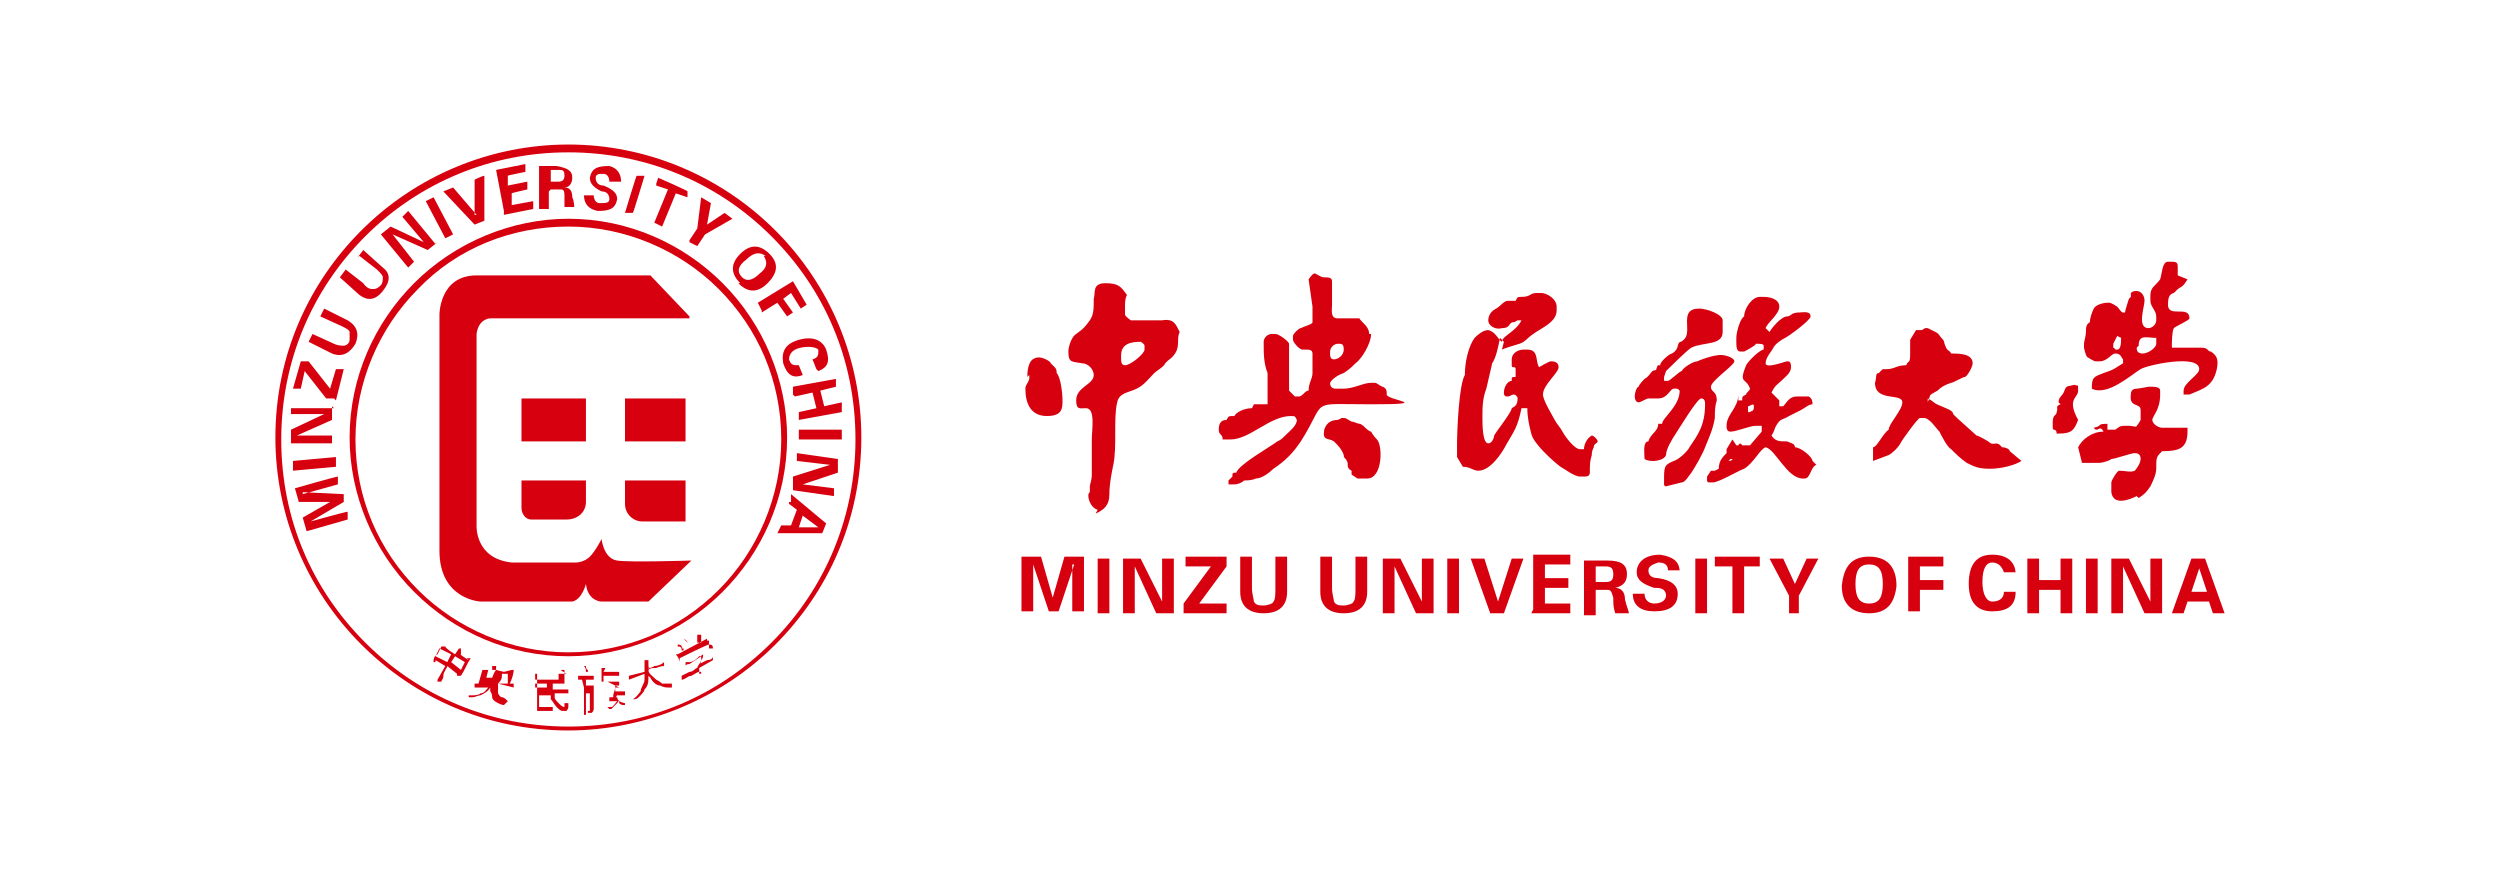 <?xml version="1.0" encoding="UTF-8"?>
<svg xmlns="http://www.w3.org/2000/svg" version="1.1" viewBox="0 0 128 44.9">
  <defs>
    <style>
      .cls-1 {
        fill: #d7000f;
        fill-rule: evenodd;
      }
    </style>
  </defs>
  <!-- Generator: Adobe Illustrator 28.7.1, SVG Export Plug-In . SVG Version: 1.2.0 Build 142)  -->
  <g>
    <g id="_图层_1" data-name="图层_1">
      <g>
        <path class="cls-1" d="M29.1,7.4c4,0,7.8,1.6,10.6,4.4,2.8,2.8,4.4,6.6,4.4,10.6,0,4.2-1.7,7.9-4.4,10.6-2.8,2.8-6.7,4.4-10.6,4.4-4.2,0-7.9-1.7-10.6-4.4-2.8-2.8-4.4-6.6-4.4-10.6,0-4.2,1.7-7.9,4.4-10.6,2.8-2.8,6.6-4.4,10.6-4.4ZM29.1,7.8c-3.9,0-7.6,1.5-10.4,4.3-2.8,2.8-4.3,6.5-4.3,10.4,0,4.1,1.6,7.7,4.3,10.4,2.8,2.8,6.5,4.3,10.4,4.3,4.1,0,7.7-1.6,10.4-4.3,2.8-2.8,4.3-6.5,4.3-10.4,0-4.1-1.6-7.7-4.3-10.4-2.8-2.8-6.5-4.3-10.4-4.3h0Z"/>
        <path class="cls-1" d="M29.1,11.2c3.1,0,5.9,1.3,7.9,3.3,2.1,2.1,3.3,5,3.3,7.9,0,3.1-1.3,5.9-3.3,7.9-2.1,2.1-5,3.3-7.9,3.3-3,0-5.8-1.2-7.9-3.3-2.1-2.1-3.3-5-3.3-7.9,0-3.1,1.3-5.9,3.3-7.9,2.1-2.1,5-3.3,7.9-3.3ZM29.1,11.6c-2.9,0-5.7,1.1-7.7,3.2-2,2-3.2,4.8-3.2,7.7,0,3,1.2,5.7,3.2,7.7,2,2,4.8,3.2,7.7,3.2,3,0,5.7-1.2,7.7-3.2,2-2,3.2-4.8,3.2-7.7,0-3-1.2-5.7-3.2-7.7-2-2-4.8-3.2-7.7-3.2h0Z"/>
        <path class="cls-1" d="M32,24.6h3.1v2.1h-2.2c-.5,0-.9-.4-.9-.9,0,0,0-1.1,0-1.1ZM35.3,16.3h-10.2s-.6,0-.7.8c0,.8,0,9.8,0,9.8,0,0-.1,1.7,1.8,1.9h3.3s.4,0,.7-.3c.3-.3.6-.9.6-.9,0,0,.1,1,.8,1.1.6.1,3.8,0,3.8,0l-2.2,2.1h-2.4s-.7,0-.8-.9c0,0-.2.8-.7.9-.5,0-4.7,0-4.7,0,0,0-2.1-.1-2.1-2.6v-12.1s0-2,1.9-2h8.9l2,2.1h0ZM32,22.6h3.1v-2.2h-3.1v2.2ZM26.7,22.6h3.3v-2.2h-3.3v2.2ZM26.7,24.6h3.3v1.1c0,.5-.4.9-1,.9h-1.8c-.3,0-.5-.3-.5-.6v-1.5h0ZM23.1,33.5l-.6-.3-.2.4.6.3h0c0,0,.2-.4.2-.4ZM23.9,33.7c0,0,.1,0,.2,0,0,0,0,0,0,0-.2.3-.3.6-.5.9,0,0,0,0,0,0h-.2c0-.1,0-.1,0-.1h0c0,0-.5-.4-.5-.4,0,.1-.2.3-.2.5s-.1.2-.1.3c0,0,0,0,0,0h-.2c0-.1,0-.1,0-.1l.4-.7-.5-.3h0c0,.1,0,.1,0,.1,0,0,0,0,0,0,0,0,0,0-.1,0,0,0,0,0,0,0,0,0,0,0,0,0,0,0,0,0,0-.1,0,0,0-.2.2-.3l.2-.4s0,0,0,0h.2c0,.1.5.4.5.4l.2-.3s0,0,0,0c0,0,0,0,0,0,0,0,.1,0,.1,0,0,0,0,0,0,0,0,0,0,0,0,0,0,0,0,0,0,0v.3c-.1,0,.4.3.4.3h0ZM23.6,34.3l.2-.4-.5-.3-.2.3h0c0,0,.5.4.5.4ZM25.4,34.3h-.4c0,0-.1.4-.1.4h.3c0,0,.1-.3.2-.4h0ZM26.2,34.3h.1s0,0,0,0c0,0,0,0,0,0,0,.2-.1.5-.2.7h.2s0,0,0,0c0,0,0,0,0,0v.2s0,0,0,0c0,0,0,0,0,0h0s-.8-.2-.8-.2c0,.1,0,.2,0,.3,0,0,0,.1,0,.2,0,0,.1.2.2.2.1,0,.2.1.3.2h0c0,0-.1.1-.2.2,0,0-.1,0-.3-.1-.2-.1-.3-.2-.3-.3,0,0,0-.2-.1-.3,0,0,0-.2,0-.2-.1.2-.3.3-.5.4-.1,0-.3.1-.4.1-.1,0-.2,0-.2,0,0,0,0,0,0-.1,0,0,0,0,0,0,0,0,0,0,0,0,0,0,.1,0,.2,0,.1,0,.3,0,.4-.1.2,0,.3-.2.4-.3,0,0-.2,0-.3,0h-.4c0,0,0,0,0,0,0,0,0,0,0,0v-.2s0,0,0,0h0s.2,0,.2,0l.2-.7s0,0,0,0c0,0,.1,0,.1,0s0,0,0,0h.4c0,0,0-.2,0-.2,0,0,0,0,0,0,0,0,0,0,0,0h0c0,0,.1,0,.2,0,0,0,0,0,0,0,0,0,0,0,0,0,0,0,0,0,0,0v.2c0,0,.4.1.4.1h0ZM26,35v-.5c.1,0-.3,0-.3,0,0,.2,0,.3-.2.5h.5c0,0,0,0,0,0ZM28,35h-.6s0,.2,0,.2h.6s0,0,0-.1c0,0,0,0,0-.1ZM28.7,34.3h.2s0,0,0,0c0,.4,0,.6,0,.7,0,0,0,0,0,0h-.2s0,0,0,0h-.4c0,0,0,.2,0,.3,0,0,.2,0,.3,0,.2,0,.3,0,.5,0,0,0,0,0,0,0v.2s0,0,0,0h0s-.7,0-.7,0h0c0,.1,0,.1,0,.2,0,.1.1.2.2.3.1.1.2.2.3.2,0,0,0,0,0-.2,0,0,0,0,0,0,0,0,0,0,0,0,0,0,0,0,.1,0,0,0,0,0,.1,0,0,0,0,0,0,0,0,0,0,.2,0,.2,0,.1-.1.2-.1.2,0,0-.1,0-.2,0-.1,0-.2-.1-.3-.2-.1-.1-.2-.3-.3-.4,0,0,0-.1,0-.2h-.6s0,.6,0,.6c.1,0,.2,0,.3,0h.4c0,0,0,0,0,0h0s0,.2,0,.2c0,0,0,0,0,0-.1,0-.3,0-.4,0-.1,0-.3,0-.4,0,0,0,0,0,0,0,0,0,0,0,0-.1,0,0,0-.1,0-.1,0,0,0,0,0-.1v-.3s0-.5,0-.5v-.8s0,0,0,0c0,0,0,0,0,0,0,0,0,0,0,0,0,0,0,0,.1,0,0,0,1.4,0,1.4,0ZM28.6,34.8v-.3s-1.2,0-1.2,0v.3s1.2,0,1.2,0ZM29.8,34.8h-.2s0,0,0,0c0,0,0,0,0,0v-.2s0,0,0,0h0s.1,0,.2,0h.2s.1,0,.2,0c0,0,.2,0,.2,0,0,0,0,0,0,0v.2s0,0,0,0c0,0,0,0,0,0,0,0-.1,0-.2,0,0,0-.1,0-.2,0h0c0,.1,0,.2,0,.3h.2s.2,0,.2,0c0,0,0,0,0,.1,0,.1,0,.3,0,.6,0,.2,0,.4,0,.5,0,0,0,.1-.1.2,0,0-.1,0-.2,0,0,0,0,0,0,0,0,0,0,0,0-.1,0,0,0,0,0,0,0,0,0,0,0,0,0,0,0,0,.1,0,0,0,0,0,0,0,0,0,0,0,0,0,0,0,0-.2,0-.5,0-.1,0-.2,0-.4h-.2s0,0,0,0c0,0,0,.2,0,.4,0,.1,0,.3,0,.4,0,0,0,.2,0,.3,0,0,0,0,0,0,0,0,0,0-.1,0,0,0,0,0,0,0,0,0,0,0,0-.1,0,0,0-.1,0-.2,0,0,0-.2,0-.3,0-.1,0-.3,0-.4v-.4s0,0,0,0ZM30.1,34.4s0,0-.1,0c0,0,0,0,0,0,0,0,0,0,0,0,0-.1,0-.2-.1-.3h0s0,0,0,0c0,0,0,0,.1,0h0c0,0,0,.2.1.2,0,0,0,.1,0,.1ZM31.1,34.9h.2s.1,0,.2,0c0,0,.1,0,.2,0,0,0,0,0,0,0v.2s0,0,0,0h0s0,0-.1,0c0,0,0,0-.1,0h0c0,.1,0,.2,0,.3,0,0,.2,0,.2,0,0,0,.2,0,.3,0,0,0,0,0,0,0v.2s0,0,0,0h0s-.2,0-.2,0c0,0-.1,0-.2,0,0,0,0,0,0,.1,0,0,0,.1.1.2,0,0,.2.1.3.1,0,0,0,0,0,0,0,0,0,0,0,0,0,0,0,0,0,.1,0,0,0,0-.1,0,0,0-.1,0-.2-.1,0,0,0,0,0-.1,0,0,0,0,0-.1,0,.1-.1.2-.2.3,0,0-.1.1-.2.2,0,0-.1,0-.1,0,0,0,0,0-.1-.1,0,0,0,0,0,0,0,0,0,0,0,0,0,0,.1,0,.2,0,.1,0,.2-.2.3-.3,0,0,0,0,0,0,0,0-.2,0-.2,0h-.2s0,0,0,0c0,0,0,0,0,0v-.2s0,0,0,0h0c.1,0,.3,0,.4,0h0c0-.2,0-.2,0-.2,0,0,0,0,0,0h0c0,.2-.1.2-.1.2,0,0,0,0,0,0,0,0,0,0-.1,0,0,0,0,0,0,0,0,0,0,0,0-.1,0-.1.1-.3.1-.4,0,0,0,0,0,0,0,0,0,0,0,0,0,0,.1,0,.2,0,0,0,0,0,0,0,0,0,0,0,0,0,0,0,0,0,0,0h0c0,0,0,0,0,0ZM30.9,34.4h.4c0,0,.1,0,.2,0,0,0,.2,0,.2,0,0,0,0,0,0,0v.2s0,0,0,0h0c0,0-.1,0-.2,0-.1,0-.2,0-.2,0,0,0-.1,0-.2,0h-.2s0,0,0,0c0,0,0,.2,0,.2,0,0,0,.1,0,.1,0,0,0,0-.1,0,0,0,0,0,0,0h0c0-.2,0-.3,0-.4,0,0,0-.1,0-.2,0,0,0,0,0-.1,0,0,0,0,0,0,0,0,0,0,0,0,0,0,0,0,.1,0,0,0,.1,0,.1,0,0,0,0,0,0,0,0,0,0,0,0,0,0,0,0,0,0,0ZM33.2,34.2c0,0,.2,0,.3-.1.2,0,.4-.1.5-.2,0,0,0,0,0,0,0,0,0,0,0,0v.2c0,0,0,0,0,0h0c0,0-.2,0-.4.1-.2,0-.3,0-.4.1,0,.2.2.3.4.5,0,0,.2.1.3.2.2,0,.3,0,.5,0,0,0,0,0,0,0,0,0,0,.1,0,.2,0,0,0,0-.2,0-.1,0-.2,0-.4-.1-.2,0-.4-.2-.5-.4,0,0,0,0-.1-.1h0c0,.3,0,.5-.2.7,0,.1-.2.3-.3.4,0,0-.1.1-.2.1,0,0,0,0-.1,0,0,0,0,0,0,0,0,0,0,0,0,0,.2-.1.3-.3.4-.4,0-.2.2-.4.2-.6,0,0,0-.2,0-.3l-.8.3h0s0,0,0,0v-.2c0,0,0,0,0,0h0s.8-.2.8-.2c0-.1,0-.3,0-.4,0,0,0-.1,0-.2,0,0,0,0,0,0,0,0,0,0,0,0h0c0,0,.1,0,.2,0,0,0,0,0,0,0,0,0,0,0,0,0,0,0,0,0,0,0v.2c0,.1,0,.2.1.4h0ZM35,33.2s0,0,0,0c0,0,0,0,0,.1h-.1c0-.2-.1-.2-.2-.2h0s0,0,0,0c0,0,0,0,0-.1,0,0,0,0,0,0,0,0,.2,0,.2.1s.1,0,0,.1ZM35.4,32.9s0,0,0,0h-.1c0,0,0,0-.1,0,0,0-.1-.1-.2-.2h0s0,0,0,0c0,0,0,0,0,0h0c0,0,.2.1.2.2,0,0,0,0,0,0ZM36.2,32.8h.1c0,0,0,0,0,0v.2c.2,0,.2.1.2.2,0,0,0,0,0,0h-.2c0,0,0,0,0,0v-.2c-.1,0-1.5.7-1.5.7v.2c.1,0,.1,0,.1,0,0,0,0,0,0,0,0,0,0,0-.1,0,0,0,0,0,0,0,0,0,0,0,0,0,0-.1-.1-.3-.2-.4,0,0,0,0,0,0h.1s1.5-.8,1.5-.8h0ZM35.9,32.4s0,0,0,0c0,0,0,0,0,0v.3c0,0,0,.1,0,.2,0,0,0,0,0,0h-.2s0,0,0,0c0,0,0-.1,0-.2,0,0,0,0,0-.1,0,0,0,0,0-.1,0,0,0,0,0,0,0,0,0,0,0,0,0,0,0,0,.1,0,0,0,.1,0,.1,0ZM35.9,33.6l-.3.2-.3.2c0,0-.2,0-.2.1,0,0,0,0,0,0v-.2c0,0,0,0,0,0,0,0,.1,0,.2,0,.2,0,.4-.2.5-.3,0,0,.1,0,.2-.1h0s0,0,0,0h0s0,0,0,0c0,0,0,0,0,0,0,.1,0,.2-.1.3,0,0,0,.2-.1.2,0,0,.2-.1.4-.2.2,0,.3-.1.3-.2h0s0,0,0,0v.2c0,0,0,0,0,0,0,0,0,0,0,0l-.7.4v.2c.1,0,.1,0,.1,0,0,0,0,0,0,.1,0,0,0,0,0,0,0,0,0,0,0,0,0,0,0,0,0,0,0,0,0,0-.1,0,0,0,0,0,0,0h0s0,0,0,0h0s0,0,0,0c0,0,0,0,0,0,0,0,0,0,0,0h0c0,0,0-.1,0-.1-.1,0-.2.1-.4.2-.2,0-.3.2-.5.2,0,0,0,0,0,0v-.2c0,0,0,0,0,0h0s.4-.2.4-.2c.2,0,.3-.2.4-.2,0,0,0,0,0,0,0,0,0,0,0,0,0,0,0,0,0,0,0-.1.2-.3.2-.4h0ZM15.5,25.3h0s1.8-.5,1.8-.5v-.4c-.1,0-2.2.6-2.2.6l.2.7h1.6c0,0,0,0,0,0l-1.4.8.2.7,2.1-.6v-.4c-.1,0-1.9.5-1.9.5h0s1.7-1,1.7-1v-.4c0,0-2.1-.1-2.1-.1ZM15,23.6v.5s2.2-.2,2.2-.2v-.5s-2.2.2-2.2.2ZM17.1,20.9h-2.2c0,0,0,.3,0,.3h1.7c0,0,0,0,0,0l-1.7.8v.7s2.1,0,2.1,0v-.4s-1.8,0-1.8,0h0s1.8-.8,1.8-.8c0,0,0-.7,0-.7ZM17.2,20.5l.4-1.6h-.4c0,0-.3,1-.3,1l-1.1-1.4h-.4c0,0-.4,1.4-.4,1.4h.4c0,0,.2-.9.2-.9l1.1,1.4h.4c0,0,0,0,0,0ZM16.4,16.2l1.1.5c.2.1.4.2.4.3,0,.1,0,.2,0,.4,0,.2-.2.3-.3.3-.1,0-.3,0-.5-.1l-1.1-.5-.2.4,1.2.6c.5.2.9,0,1.2-.5.2-.5.1-.9-.4-1.2l-1.2-.6-.2.4h0ZM18.4,13.1l.9.7c.2.2.3.3.3.4,0,.1,0,.3-.1.4-.1.1-.2.2-.4.2-.1,0-.3,0-.5-.3l-.9-.7-.3.4,1,.9c.4.3.8.3,1.2-.2.4-.5.4-.9,0-1.2l-1-.9s-.3.4-.3.4ZM22.3,12.5l-1.4-1.7-.3.3,1.1,1.3h0s-1.7-.8-1.7-.8l-.5.4,1.4,1.7.3-.3-1.1-1.4h0s1.8.8,1.8.8l.5-.4h0ZM22.2,10.1l-.4.2,1,1.9.4-.2-1-1.9ZM24.3,11.5l.5-.2v-2.3c-.1,0-.5.2-.5.2v1.8c.1,0,.1,0,.1,0l-1.2-1.4-.5.2s1.6,1.7,1.6,1.7ZM25.8,11l1.5-.3v-.4c0,0-1.1.2-1.1.2v-.6c-.1,0,.8-.2.8-.2v-.4c0,0-1,.2-1,.2v-.5c-.1,0,.9-.2.9-.2v-.4c0,0-1.5.3-1.5.3l.4,2.1h0ZM28.2,8.7h.4c.2,0,.3,0,.3.3,0,.2-.1.3-.3.3h-.4s0-.6,0-.6h0ZM28.2,9.7h.5c.1,0,.2,0,.2.3,0,.2,0,.4,0,.6h.5c0,0,0-.3-.1-.5,0,0,0,0,0,0,0-.3-.1-.5-.4-.5h0c.3,0,.4-.3.4-.5,0-.4-.3-.5-.8-.6h-.9s0,2.2,0,2.2h.5s0-.9,0-.9ZM31.8,9.3c0-.4-.2-.7-.6-.8-.6,0-.9.1-1,.6,0,.3.2.5.6.7,0,0,0,0,0,0,.3,0,.4.2.4.4,0,.2-.2.2-.5.2-.2,0-.3-.2-.3-.4h-.5c0,.4.2.7.7.8.6,0,.9-.1,1-.6,0-.3-.2-.5-.7-.7,0,0,0,0,0,0-.3,0-.4-.2-.4-.4,0-.2.2-.2.4-.2.2,0,.3.2.3.4,0,0,.4,0,.4,0ZM33.1,9h-.5c0-.1-.6,1.9-.6,1.9h.4c0,.1.6-1.9.6-1.9ZM33.6,9.5l.6.2-.7,1.7.4.2.7-1.7.6.2v-.3c.1,0-1.5-.7-1.5-.7,0,0-.1.3-.1.3ZM35.3,12.4l.4.2.4-.6,1.4-.8-.4-.3-.9.6.2-1.1-.5-.3-.2,1.6s-.4.6-.4.6ZM37.8,14.5c.5.5,1,.5,1.5,0,.5-.5.6-1,.1-1.5-.5-.5-1-.5-1.5,0-.5.5-.5,1,0,1.5ZM39.1,13.1c.2.3.2.6-.2.9-.4.4-.7.4-.9.2-.3-.3-.2-.6.2-.9.4-.4.7-.4,1-.2ZM39,16l.8-.5.5.7.3-.2-.5-.7.4-.3.5.8.3-.2-.7-1.2-1.8,1.1.2.4h0ZM41.9,19c.5-.2.6-.5.4-1.1-.2-.5-.7-.7-1.4-.5-.7.2-.9.6-.8,1.2.2.6.5.8,1,.6l-.2-.5c-.3,0-.4,0-.5-.3,0-.2.1-.5.6-.6.5-.1.8,0,.9.1,0,.3,0,.4-.3.5,0,0,.2.5.2.5ZM40.7,20.3l.9-.2.2.8-.9.2v.4c0,0,2.2-.4,2.2-.4v-.5c0,0-.9.2-.9.2l-.2-.8.8-.2v-.4c0,0-2.2.4-2.2.4,0,0,0,.4,0,.4ZM43.1,22.5v-.5s-2.2,0-2.2,0v.5s2.2,0,2.2,0ZM40.6,25.1l2.1.3v-.4c0,0-1.6-.2-1.6-.2h0s1.8-.6,1.8-.6v-.7c0,0-2.1-.3-2.1-.3v.4c0,0,1.7.2,1.7.2h0s-1.9.6-1.9.6c0,0,0,.7,0,.7ZM40.4,25.8l.4.3-.3.8h-.5s-.2.4-.2.4h2.3s.2-.5.2-.5l-1.8-1.5v.4c-.1,0-.1,0-.1,0ZM41.1,26.4l.8.6h0s-1,0-1,0l.2-.6ZM109.5,17.7c0-.6.4-.4.9-.4h0c0,0,0,.3,0,.3,0,.2-.4.5-.7.5s-.3-.2-.3-.3h0ZM108.4,17.2h0s.2.1.2.1c0,.2,0,.6-.2.6s0,0-.2-.1v-.2c0,0,.2-.4.2-.4ZM110.1,15.2v.2c0,.3.3.5.3.8v.2c0,.2-.2.4-.4.4-.6,0-.2-1.1-.2-1.4h0c0-.3-.2-.5-.4-.5-.1,0-.2,0-.3.1,0,0,0,.1,0,.2,0,0,0,0-.1.1,0,0-.2.6-.2.7,0,0,0,0-.1,0-.1,0-.2-.2-.3-.3,0,0-.3-.2-.4-.2h-.1c-.2,0-.6.1-.7.3-.1.2-.2.5-.2.7-.2.1-.2.3-.2.5,0,.2-.1.5-.1.6v.2s.1.5.2.5c0,0,.3.2.4.2h.2c.4,0,.6-.4.8-.4h0c.3,0,.3.2.4.3v.2c-.5.3-.4.3-1,.5-.5.2-.6.2-.6.8.8.4,2-.7,2.5-1,.3-.2,3-.8,3,0h0c0,.3-.8.7-.8,1.1h0c0,.2,0,.2,0,.2h.3c.7-.3,1.2-.4,1.4-1.3.1-.5,0-.7-.3-.9-.2,0-.1-.2-.5-.2s-.5,0-.7,0h-.6c0,0-.2,0-.2,0,0-.3,0-.8.1-1,.1-.1.8-.4.8-.5,0-.7-1.1,0-1.1-.7s.3-.5.4-.7c.3-.3.3-.1.6-.6l-.5-.2v-.4s0,0,0,0c0-.2,0-.3-.3-.3h-.2c-.3,0-.3.6-.4.9-.2.3-.5.4-.5.8h0ZM52.7,19.2v.2c-.1.3-.2.3-.2.5,0,.8.3,1.4,1.1,1.4s.8-.4.8-.8-.1-1.2-.3-1.4c0-.1,0-.2-.1-.3,0,0-.1-.1-.2-.2,0-.1-.4-.3-.6-.3-.5,0-.6.5-.6,1h0ZM105.5,20.7c-.3.1-.1.2-.2.4,0,.2-.2.1-.2.5v.3c0,.2.2,0,.2.3h.1c.7,0,.8-.2,1-.7-.6-1.1,0-1.1,0-1.5s0-.2-.2-.3c-.3.1-.4,0-.5.3-.1.3-.3.3-.3.6ZM98.7,20.6c.2-.5,0-.3.5-.6.2-.2.4-.3.7-.4.1,0,.6-.3.7-.3.1,0,.4-.5.4-.7h0c0-.5-.7-.5-1.1-.5-.1-.2-.2-.1-.3-.4-.1-.2,0-.2-.2-.4-.1-.1-.1-.2-.3-.3,0,0-.4-.2-.4-.2h-.1c-.1,0,0,0-.2.1-.1,0-.2,0-.3,0,0,0-.3.5-.3.5,0,.2,0,.5,0,.7,0,.6-.1.3-.2.6-.5,0-.6.2-1,.2-.3,0-.2,0-.4.2-.2,0-.1.2-.2.5,0,1,1.4.5,1.4,1h0c0,.4-.7,1.1-.7,1.4-.3.2-.6.9-.8.9v.6c0,0,0,.1,0,.1s.8-.3.8-.3c.2-.1.5-.4.6-.6.1-.2.9-1.3,1-1.3h.2c.3,0,.6.5.8.7.1.2.4.8.6.9.2.2.5.5.8.7.4.2.6.3,1.2.3s1.3-.2,1.6-.4h0s-.6-.5-.6-.5h0c0-.1-.2-.2-.4-.2-.3-.4-.4,0-.7-.3,0,0-.5-.3-.6-.3l-1-.9-.2-.2h0c0-.2-.4-.3-.6-.4-.5-.2-.3-.2-.7-.4h0ZM87.8,24.2h0c0,0,0,0,0,0h0ZM88.7,23.5h0c0,.1-.2.1-.2.1h0c0,0,.1-.1.1-.1ZM89.5,20.8c.1,0,.3-.2.3,0h0c0,.3-.1.2-.2.3h-.1c0-.1,0-.3,0-.3ZM87.8,24.1h-.2s-.2.3-.2.3v.2c0,0,0,.1.1.1h.2c.3,0,1.3-.6,1.6-.7.5-.3.8-1,1.1-1.1.5.1,1.1,1.6,1.9,1.6h.1c.3,0,.3-.6.6-.7l-.2-.2c0-.2-.6-.7-.9-.7,0-.2-.2-.2-.4-.3-.4,0-.6,0-.8-.3.2-.3.1-.3.3-.6.2-.3.3-.2.6-.4.2-.1.4-.2.6-.3.2-.1.4-.3.6-.3,0-.1,0-.3-.2-.4-.2,0-.4,0-.6,0-.4,0-.5.3-.7.5h-.2c0,0,0-.3,0-.3l-.4-.4c.2-.4.3-.4.5-.6.2-.2.5-.4.5-.7s-.1-.3-.2-.3-1.1.4-1.1.1.3-.6.4-.8c.1-.2.4-.4.6-.5.2-.1,1.3-.9,1.3-1.1,0-.3-.4-.2-.6-.2-.4,0-.4.2-.6.2-.3,0-.8.6-.9.8l-.2-.2c.1-.3.7-.7.7-1.1s-.5-.5-.8-.5h-.2c-.4,0-.8.6-.8,1-.2.1-.4.8-.4,1.1v.2c0,.2,0,.5.2.5h.2s.6-.3.6-.4c.2,0,.4,0,.4.1v.2c-.2,0-.8.6-.9.8-.4,1,0,.6.2,1.2,0,.1-.2.2-.2.3h0c-.2.1-.2.1-.2.3h-.2s0-.3,0-.3h0c0,.7-.6,1-.6,1.6,0,.1,0,.3.2.3.3,0,1-.3,1.3-.3s.2,0,.3,0v.3s-.6.7-.6.7c-.2,0-.2,0-.4,0,0,0-.1-.2-.2,0h-.1l-.2-.3h0s-.3.5-.3.5v.2c-.2.2-.4.4-.4.8h0ZM68.5,21.5c-.4,0-.6.2-.7.5-.1.6.2.4.5.6.2.2.4.4.5.7,0,.2.1.1.2.4,0,.2,0,.3.2.4v.2l.3.2h.5c0,0,0,0,0,0,.8,0,.8-1.7.5-2,0,0-.2-.2-.3-.4-.1,0-.3-.2-.4-.3-.3-.2,0,0-.5-.2-.2,0-.3-.2-.5-.2,0,0-.1,0-.1,0ZM76.9,17.9c.2-.1.6-.2.9-.3.3-.1.4-.3.7-.5.4-.3,1.2-.6,1.2-1.2v-.2c0-.4-.5-.7-.8-.7h-.2c-.4,0-.3.2-.8.2-.2,0-.2,0-.3.2-.1,0-.3,0-.4,0-.2,0-.4.3-.6.4-.2.1-.4.3-.4.6s.4.5.7.4c.1,0,.3,0,.4-.2.2-.2.1,0,.4-.2h.2c-.3.6-1,.8-1,1.1-.2-.1-.3-.5-.7-.6-.3,0-.6.3-.7.4-.3.4-.5,1.2-.5,1.9-.3.5-.4,2.8-.4,3.6v.6s.3.5.3.5c.4,0,.5.2.8.2h0c.6,0,1.2-.9,1.4-1.3.4-.7.6-.9.8-1.9h.3c0,.5.1.9.2,1.3.1.5,1.1,1.4,1.5,1.7.2.1.7.5,1,.5h.2c.1,0,.3,0,.3-.2,0-.4,0-.6.1-.9,0-.1,0-.2.1-.4,0-.2.2-.2.2-.3s-.2-.3-.3-.3c-.2.1-.4.4-.4.7h-.2c-.3,0-.8-.7-.9-.9-.1-.2-.3-.4-.4-.6-.1-.2-.6-1-.6-1.3,0-.5.8-1.1.8-1.4s-.3-.3-.4-.3-.6.3-.6.3c-.2-.3,0-.9-.6-.9h-.2c-.3,0-.6.2-.6.5v.3c0,.2.2,0,.2.2v.4c-.2,0-.2,0-.2.2-.2,0-.4.3-.4.6h0c0,.2.1.2.2.2.1,0,.2-.1.3-.1h0c.1,0,.2.1.2.2h0c0,.3-.1.4-.3.5,0,.2-.8,1.2-.9,1.4,0,.1-.1.4-.3.4h0c-.3,0-.3-1-.3-1.3,0-.5,0-1,.2-1.5.1-.4.2-.9.3-1.3.2-.3.3-.8.4-1.3l.2.2h0Z"/>
        <path class="cls-1" d="M68.1,18c0-.2.2-.4.4-.4s.3,0,.3.3c0,.3-.3.5-.5.5s-.2-.2-.2-.3h0c0-.1,0-.1,0-.1ZM70.1,17.1c0-.4-.4-.6-.5-.8-.2,0-.8,0-1.1,0-.4,0-.3-.4-.3-.7s0-1.1,0-1.2c0-.2-.2-.2-.4-.2-.2,0-.4-.2-.5-.2s-.3.3-.3.3l.2,1.4v.8c0,.1-.4.2-.6.3-.1,0-.4.3-.4.4v.2c0,.1.3.5.5.5s.2,0,.2,0c.1,0,.3,0,.3.2s0,.8,0,1c0,.3-.2.5-.2.9-.2,0-.3.3-.5.3h-.2c0,0-.2-.2-.3-.3v-.5s0-.8,0-.8c0-.4,0-.8,0-1.1,0-.1-.5-.5-.7-.5h-.2c-.2,0-.4.2-.4.4,0,.6,0,1.1.2,1.6,0,.2,0,1.3,0,1.6h-.7c0,0-.1.2-.1.2-.4,0-.8.2-.9.4-.3,0-.3,0-.4.2-.3,0-.4.2-.4.5h0c0,.3.2.2.2.5.2,0,.3,0,.4,0,1,0,2-1.2,3.1-1.2h0c.2,0,.2,0,.3.2,0,.3-.4.6-.6.8s-.2.2-.4.3c-.4.3-2,1.2-2.1,1.6-.2,0-.2,0-.2.2l-.2.2v.2c.1,0,.3,0,.3,0,.2,0,.4-.1.5-.2.1,0,.4,0,.6-.1.3,0,.7-.3.9-.5.6-.4,1-.8,1.4-1.4,1.4-2.2.3-1.9,3.6-1.9s.8-.2.8-.5c0-.2,0-.3-.2-.4-.1,0-.3-.2-.4-.2h-.2c-.4,0-.9.3-1.4.3h-.4c-.2,0-.3-.1-.3-.3.1-.2.4-.4.7-.5.3-.2.4-.3.6-.5.3-.2.8-1,.8-1.5h0ZM85.3,19c0,0,1.1-1.1,1.3-1.2.6-.3,1.6-.1,1.6-.8v-.6c0-.3-.8-.6-1.2-.6h0c-1.1,0-.3,1.2-.8,1.6-.2.2-.2,0-.3.3,0,.1-.1.3-.3.4-.1,0-.6.4-.6.6-.2,0-.1,0-.2.2,0,.1,0,0-.2.1-.1.1-.2.3-.4.4,0,0-.3.3-.3.4-.1,0-.2.3-.2.5s.1.3.2.3.4-.2.5-.2c.2,0,.3,0,.5,0,.5,0,.6-.5.8-.5h.1c.1,0,.1,0,.2.1,0,.8-.9,1.4-.9,1.7h-.2c0,.4-.4.5-.5.9-.3,0-.2.6-.2.9.3.2,1,.1,1.1-.2,0-.3.3-.8.5-1.1.2-.3,1.1-1.8,1.3-1.8s.2.2.2.3h0c0,1.1-.4,1.6-.8,2.2-.1.2-.5.6-.8.7-.5.2-.5.3-.5,1v.2c0,0,0,.1.1.1h0s.8-.2.8-.2c.2,0,.4-.4.5-.5.2-.3.6-1,.7-1.3.2-.5.4-.9.5-1.5,0-.3,0-.6.1-.9,0-.5-.3-.4-.3-.7s1.2-1.1,1.2-1.3-.6-.4-.9-.3c-.2,0-.8.2-1,.3-.2,0-.7.3-.8.5-.1,0-.6.5-.7.5s0,0-.2,0c0-.2,0,0,0-.2h0ZM57.4,18.2c0-.6.5-.7,1-.7,0,0,.2.1.2.2v.2c0,.2-.7.8-1,.8h0c-.2,0-.2-.2-.2-.4ZM56.1,26.3c.4-.2.7-.4.7-1,0-.5.1-1,.2-1.5.2-.9,0-2.4.2-3.2.1-.5.6-.5,1-.7.4-.2.6-.5.9-.8.1-.1.3-.2.5-.4.1-.2.3-.3.4-.4.5-.5.2-.9.4-1.3-.2-.4-.3-.7-.9-.6-.2,0-.6,0-.7,0-.3,0-.3,0-.6,0h-.3c0,0-.3-.2-.3-.3v-.4c0-.2,0-.4.1-.6-.3-.4-.4-.6-1.1-.6s-.5.5-.6.8c0,.5,0,.8-.2,1.1-.3.4-.3.4-.7.7-.2.1-.4.6-.4.9,0,.6.2.5.7.6.3,0,.6.3.6.6h0c0,.5-.9.6-.9,1.3h0c0,.5.2.4.5.4.5,0,.3,1.1.3,1.6v1.8c0,.3-.1.5-.1.6s0,0,0,.3c-.2.1,0,.8.4.9h0ZM109.5,25.5c.3-.2.4-.3.6-.6.1-.2.3-.6.3-.9,0-.6,0-.6.3-.9.8,0,1.3-.1,1.3-1s0-.2,0-.2h-.8c0,0,0,0-.1,0h-.4c-.2,0-.5-.2-.5-.4s.4-.5.4-1.3v-.2c0-.2-.3-.2-.5-.2h-.1s-.5.1-.6.1c-.2,0-.3.1-.3.3-.1.7.5.4.5.8v.5s-.1.2-.2.3c0,.1-.2,0-.4,0-.5,0-.4,0-.7.2h-.4v-.3c.1,0,0,0,0,0-.6,0-.2.1-.7.2.2.3.3-.2.5.2-.6,0-1.1.4-1.3.8l.2.8c0,0,0,0,.2,0h0c0,0,.6,0,.7,0,.1,0,.5-.1.6-.2.2,0,1-.3,1.2-.3h0c.2,0,.3.1.3.3s-.2.5-.3.6c-.2.1-.5,0-.8,0-.1,0-.4.5-.4.6v.5c.1.7.9.4,1.3.2h0ZM54.9,28.9v2.4h.6v-2.8h-1l-.6,2.1h0l-.6-2.1h-1v2.8h.6v-2.4h0s.8,2.4.8,2.4h.5l.8-2.4ZM56.2,31.4h.6v-2.8h-.6v2.8ZM60.1,31.4v-2.8h-.6v2.2h0s-1.1-2.2-1.1-2.2h-.9v2.8h.6v-2.4h0s1.1,2.4,1.1,2.4h.9ZM60.6,31.4h2.2v-.5h-1.4l1.4-1.9v-.5h-2.1v.5h1.3l-1.4,1.9v.5ZM65.3,28.5v1.6c0,.3,0,.6-.1.7,0,.1-.3.2-.5.2s-.4,0-.5-.2c0-.1-.1-.4-.1-.7v-1.6h-.6v1.8c0,.7.4,1.1,1.2,1.1.8,0,1.2-.4,1.2-1.1v-1.8h-.6,0ZM69.4,28.5v1.6c0,.3,0,.6-.1.7,0,.1-.3.2-.5.2s-.4,0-.5-.2c0-.1-.1-.4-.1-.7v-1.6h-.6v1.8c0,.7.4,1.1,1.2,1.1.8,0,1.2-.4,1.2-1.1v-1.8h-.6ZM73.4,31.4v-2.8h-.6v2.2h0s-1.1-2.2-1.1-2.2h-.9v2.8h.6v-2.4h0s1.1,2.4,1.1,2.4h.9ZM74.1,31.4h.6v-2.8h-.6v2.8ZM76.3,31.4h.7l1-2.8h-.6l-.7,2.2h0l-.7-2.2h-.7l1,2.8ZM78.4,31.4h2v-.5h-1.3v-.8h1.2v-.5h-1.2v-.7h1.3v-.5h-1.9s0,2.8,0,2.8ZM81.7,29h.5c.3,0,.4.1.4.4s-.1.4-.4.4h-.5v-.8ZM81.7,30.2h.6c.2,0,.2.1.3.4,0,.3,0,.5.1.8h.7c0-.1-.1-.3-.2-.7,0,0,0,0,0,0,0-.4-.2-.6-.5-.6h0c.4-.1.6-.3.6-.7,0-.5-.3-.7-1-.7h-1.2v2.8h.6v-1.1h0ZM86,29.3c0-.6-.4-.8-1-.9-.8,0-1.2.4-1.2.9,0,.4.3.6.9.8,0,0,0,0,.1,0,.4,0,.5.2.5.4,0,.2-.2.4-.6.4-.3,0-.5-.2-.5-.5h-.6c0,.6.4.9,1.1.9.8,0,1.2-.3,1.2-.9,0-.4-.3-.7-1-.8,0,0,0,0,0,0-.4,0-.5-.2-.5-.4,0-.2.2-.3.5-.4.3,0,.5.1.5.4,0,0,.6,0,.6,0ZM86.8,31.4h.6v-2.8h-.6v2.8ZM87.9,29h.8v2.4h.6v-2.4h.8v-.5h-2.3v.5h0ZM91.5,31.4h.6v-.9l1-1.9h-.6l-.6,1.3-.6-1.3h-.7l1,1.9v.9h0ZM95.7,31.4c.9,0,1.3-.5,1.4-1.4,0-1-.5-1.5-1.4-1.5-.9,0-1.3.5-1.4,1.5,0,.9.5,1.4,1.4,1.4h0ZM95.7,28.9c.5,0,.7.3.7,1s-.2,1-.7,1-.7-.3-.7-1,.2-1,.7-1ZM98.3,31.4v-1.2h1.2v-.5h-1.2v-.7h1.2v-.5h-1.8v2.8h.6ZM103.2,29.4c0-.6-.4-1-1.2-1-.8,0-1.2.5-1.2,1.5,0,.9.4,1.4,1.2,1.4.8,0,1.2-.3,1.2-1h-.6c0,.3-.2.5-.6.5-.3,0-.5-.4-.5-1,0-.7.2-1,.5-1,.3,0,.5.2.6.5,0,0,.6,0,.6,0ZM104.4,31.4v-1.2h1.1v1.2h.6v-2.8h-.6v1.1h-1.1v-1.1h-.6v2.8h.6ZM106.8,31.4h.6v-2.8h-.6v2.8ZM110.7,31.4v-2.8h-.6v2.2h0s-1.1-2.2-1.1-2.2h-.9v2.8h.6v-2.4h0s1.1,2.4,1.1,2.4h.9ZM111.8,31.4l.2-.6h1.1l.2.6h.6l-1-2.8h-.7l-1,2.8h.6ZM112.2,30.3l.4-1.2h0l.4,1.2h-.8Z"/>
      </g>
    </g>
  </g>
</svg>